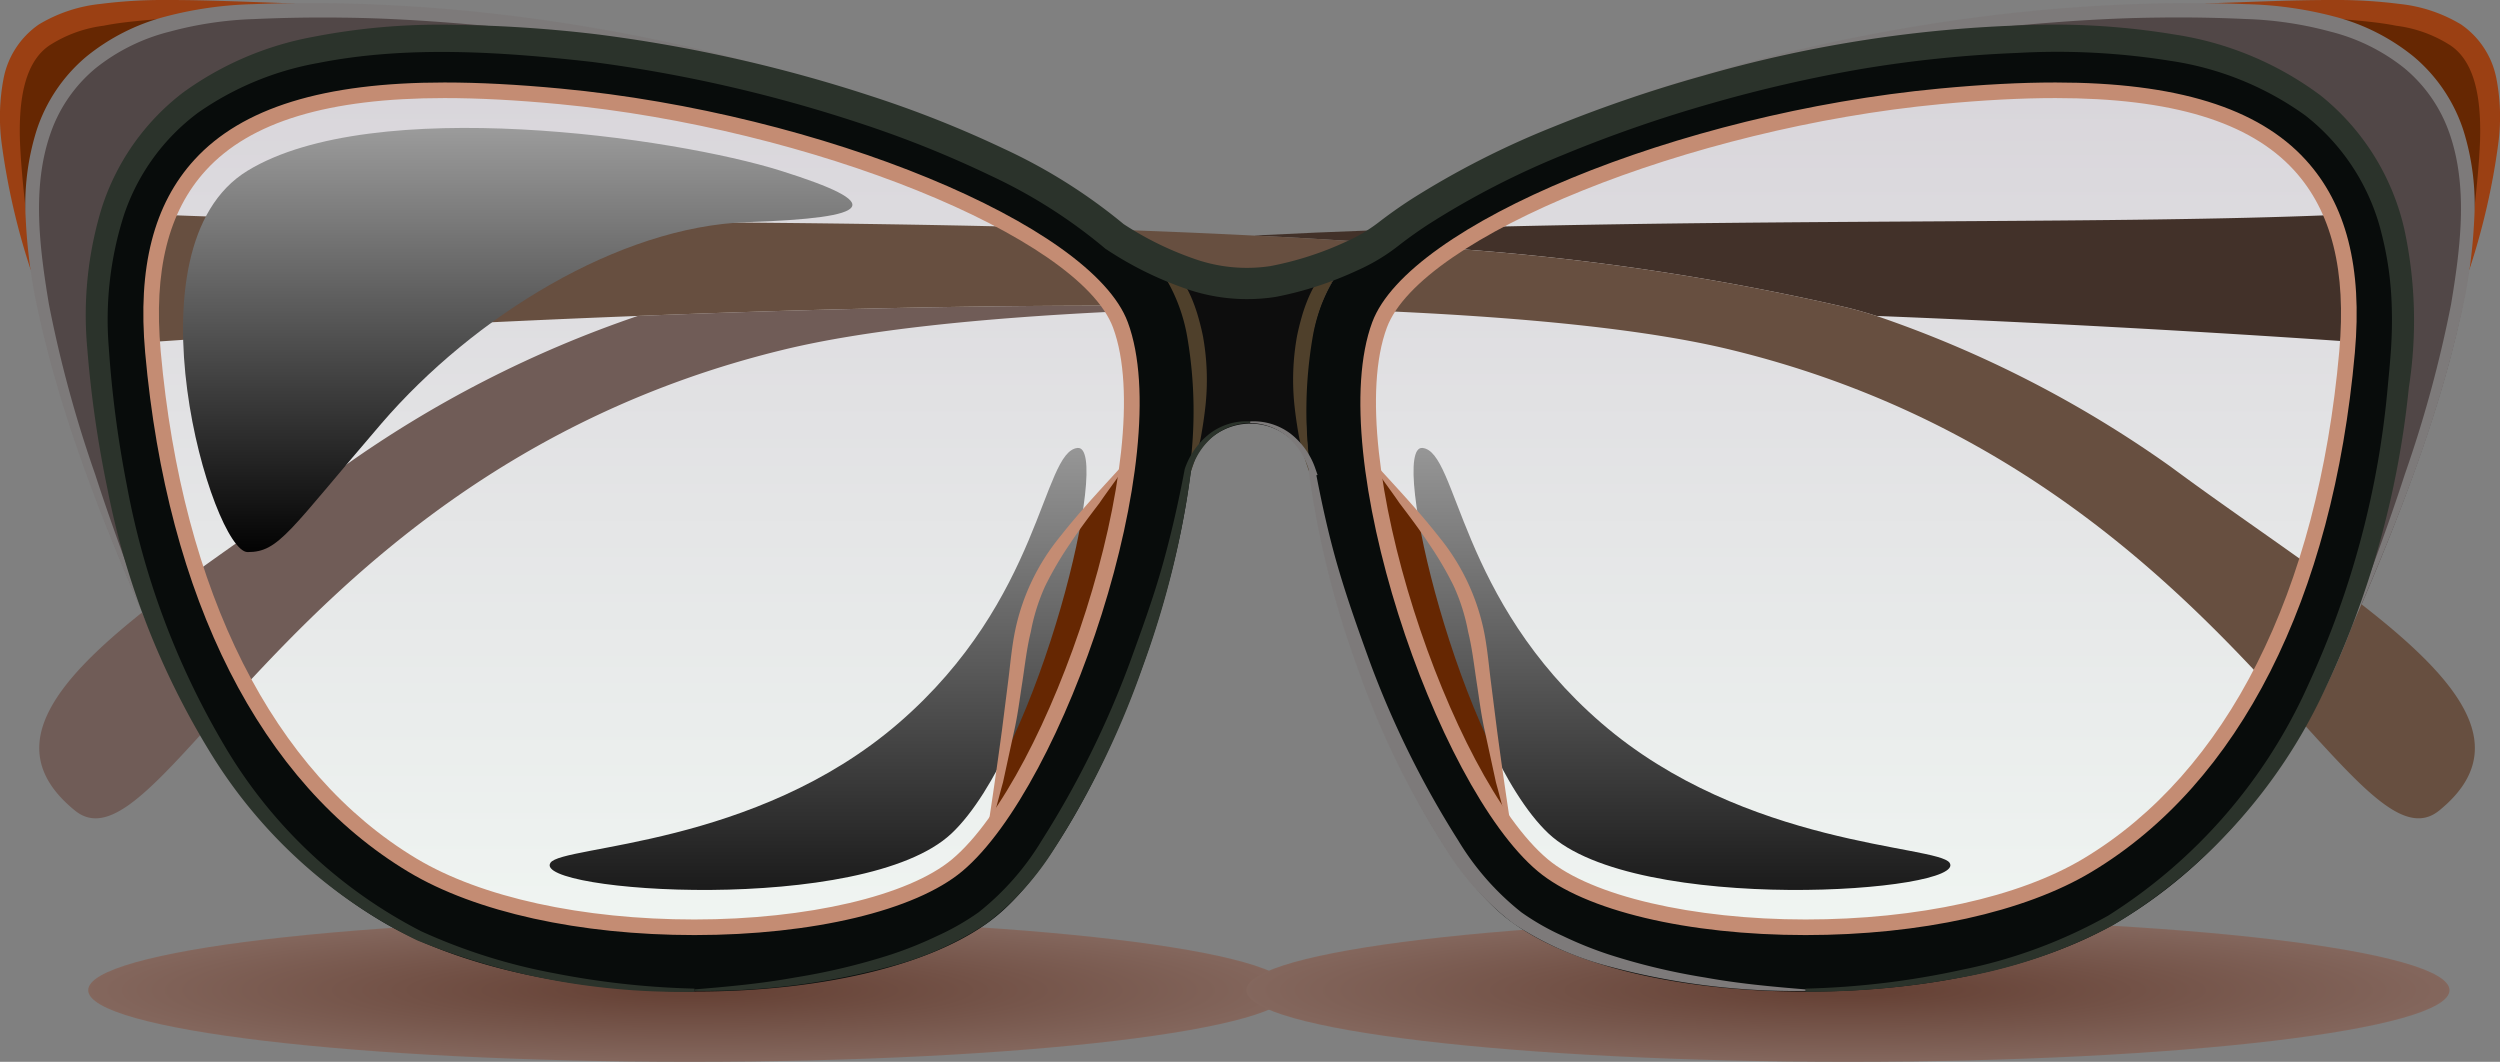 <svg xmlns="http://www.w3.org/2000/svg" xmlns:xlink="http://www.w3.org/1999/xlink" width="160.301" height="68.084" viewBox="0 0 160.301 68.084">
  <rect x="0" y="0" width="160.301" height="68.084" fill="#808080" stroke="none"/>
  <defs>
    <radialGradient id="radial-gradient" cx="0.5" cy="0.5" r="4.198" gradientUnits="objectBoundingBox">
      <stop offset="0.01" stop-color="#664236"/>
      <stop offset="0.313" stop-color="#b9a9a3"/>
      <stop offset="0.582" stop-color="#e1dad8"/>
      <stop offset="0.915" stop-color="#fff"/>
    </radialGradient>
    <linearGradient id="linear-gradient" x1="0.5" x2="0.5" y2="1" gradientUnits="objectBoundingBox">
      <stop offset="0" stop-color="#d9d6db"/>
      <stop offset="1" stop-color="#f0f5f2"/>
    </linearGradient>
    <linearGradient id="linear-gradient-3" x1="0.5" y1="-0.786" x2="0.5" y2="1.149" gradientUnits="objectBoundingBox">
      <stop offset="0" stop-color="#fff"/>
      <stop offset="1"/>
    </linearGradient>
    <linearGradient id="linear-gradient-5" x1="0.5" y1="-0.532" x2="0.5" y2="1.016" xlink:href="#linear-gradient-3"/>
  </defs>
  <g id="Group_143287" data-name="Group 143287" transform="translate(-221.551 -36.634)">
    <path id="Path_154307" data-name="Path 154307" d="M304.357,100.126c0,2.537-17.271,4.592-38.574,4.592s-38.575-2.055-38.575-4.592,17.27-4.6,38.575-4.6S304.357,97.588,304.357,100.126Z" fill="url(#radial-gradient)" style="mix-blend-mode: multiply;isolation: isolate"/>
    <path id="Path_154308" data-name="Path 154308" d="M378.614,100.126c0,2.537-17.27,4.592-38.574,4.592s-38.575-2.055-38.575-4.592,17.269-4.6,38.575-4.6S378.614,97.588,378.614,100.126Z" fill="url(#radial-gradient)" style="mix-blend-mode: multiply;isolation: isolate"/>
    <g id="Group_143286" data-name="Group 143286">
      <path id="Path_154309" data-name="Path 154309" d="M293.414,57.56c-2.289-6.149-19.923-13.139-35.937-14.652s-27.489.883-26.1,16.391,7.186,27.238,16.645,32.909,29.046,4.92,34.926,0C289.125,87.039,296.566,66.035,293.414,57.56Z" fill="url(#linear-gradient)"/>
      <path id="Path_154310" data-name="Path 154310" d="M310.03,57.56c2.287-6.149,19.922-13.139,35.936-14.652s27.489.883,26.1,16.391-7.187,27.238-16.643,32.909-29.048,4.92-34.929,0C314.316,87.039,306.877,66.035,310.03,57.56Z" fill="url(#linear-gradient)"/>
      <path id="Path_154311" data-name="Path 154311" d="M379.844,53.971a27.114,27.114,0,0,0,.291-5.01c-.378-7.817-5.8-11.475-14.118-11.852q-1.369-.068-3.027-.08V37.02C378.107,36.6,385.521,35.388,379.844,53.971Z" fill="#662702"/>
      <path id="Path_154312" data-name="Path 154312" d="M380.135,48.961a27.114,27.114,0,0,1-.291,5.01c0,.009-.009.018-.009.027-1.053,7.274-4.544,16.213-7.94,23.874h-.008a63.344,63.344,0,0,0,4.2-18.215c.569-6.413-.8-11.494-4.08-15.074-3.746-4.1-9.845-6.1-18.636-6.1-2.343,0-4.9.131-7.792.4a93.4,93.4,0,0,0-19.223,4.08,112.214,112.214,0,0,1,36.631-5.94q1.659.015,3.027.08C374.335,37.486,379.757,41.144,380.135,48.961Z" fill="#514747"/>
      <path id="Path_154313" data-name="Path 154313" d="M309.873,51.321c3.816-3.351,9.9-6.2,16.486-8.352a93.4,93.4,0,0,1,19.223-4.08c2.9-.272,5.449-.4,7.792-.4,8.791,0,14.89,1.992,18.636,6.1,3.281,3.58,4.649,8.661,4.08,15.074a63.344,63.344,0,0,1-4.2,18.215C368.658,85.8,363.779,91.9,357.5,95.664c-4.825,2.9-12.17,4.554-20.153,4.554-8.493,0-15.758-1.833-19.444-4.914-5.071-4.246-11.037-17.538-12.362-28.5-.491-4.062-.351-7.8.711-10.642A12.389,12.389,0,0,1,309.873,51.321Zm-.342,15c1,8.212,4.94,18.425,8.9,23.635a13.806,13.806,0,0,0,2.07,2.247c5.879,4.921,25.471,5.676,34.93,0s15.248-17.4,16.643-32.911-10.09-17.9-26.1-16.389-33.656,8.5-35.938,14.652A19.626,19.626,0,0,0,309.531,66.326Z" fill="#080c0b"/>
      <path id="Path_154314" data-name="Path 154314" d="M316.9,78.968c.58,5,1.4,10.213,1.527,10.993-3.957-5.21-7.9-15.423-8.9-23.635C314.278,71.554,316.269,73.581,316.9,78.968Z" fill="#662702"/>
      <path id="Path_154315" data-name="Path 154315" d="M309.873,51.321a12.389,12.389,0,0,0-3.623,4.836c-1.062,2.841-1.2,6.58-.711,10.642a3.922,3.922,0,0,0-7.65.114c.508-4.106.377-7.888-.694-10.756a12.455,12.455,0,0,0-3.668-4.879c3.422,2.176,6.02,2.85,8.2,2.85S306.487,53.462,309.873,51.321Z" fill="#0d0d0d"/>
      <path id="Path_154316" data-name="Path 154316" d="M297.2,56.157c1.071,2.868,1.2,6.65.694,10.756v.008C296.538,77.862,290.6,91.076,285.536,95.3c-3.677,3.081-10.951,4.914-19.434,4.914-7.985,0-15.337-1.658-20.155-4.554-6.281-3.763-11.16-9.861-14.388-17.792a63.344,63.344,0,0,1-4.2-18.215c-.57-6.413.8-11.494,4.071-15.074,3.755-4.1,9.853-6.1,18.635-6.1,2.352,0,4.9.131,7.792.4a92.982,92.982,0,0,1,19.232,4.088c6.562,2.132,12.617,4.967,16.433,8.292a.008.008,0,0,1,.008.009A12.455,12.455,0,0,1,297.2,56.157Zm-3.272,10.08a19.361,19.361,0,0,0-.509-8.677c-2.289-6.15-19.926-13.135-35.937-14.652s-27.49.885-26.1,16.389,7.186,27.243,16.644,32.911,29.049,4.921,34.929,0a13.225,13.225,0,0,0,1.991-2.142C288.939,84.864,292.94,74.52,293.923,66.237Z" fill="#080c0b"/>
      <path id="Path_154317" data-name="Path 154317" d="M286.482,78.968c.623-5.422,2.642-7.44,7.441-12.731-.983,8.283-4.984,18.627-8.985,23.829h-.008S285.851,84.391,286.482,78.968Z" fill="#662702"/>
      <path id="Path_154318" data-name="Path 154318" d="M223.583,53.918a27.115,27.115,0,0,1-.28-4.957c.386-7.817,5.8-11.475,14.126-11.852.9-.045,1.912-.07,3-.08a112.194,112.194,0,0,1,36.656,5.94v.008a92.982,92.982,0,0,0-19.232-4.088c-2.9-.272-5.44-.4-7.792-.4-8.782,0-14.88,1.992-18.635,6.1-3.273,3.58-4.641,8.661-4.071,15.074a63.344,63.344,0,0,0,4.2,18.215h-.009C228.145,70.177,224.627,61.21,223.583,53.918Z" fill="#514747"/>
      <path id="Path_154319" data-name="Path 154319" d="M240.43,37.02v.009c-1.089.01-2.1.035-3,.08-8.327.377-13.74,4.035-14.126,11.852a27.115,27.115,0,0,0,.28,4.957C217.942,35.406,225.329,36.6,240.43,37.02Z" fill="#662702"/>
      <path id="Path_154320" data-name="Path 154320" d="M256.847,91.956c-1.25,1.877,20.13,3.393,25.722-1.885s10.34-24.957,8.07-24.714-2.27,9.7-11.474,17.647S257.6,90.822,256.847,91.956Z" fill="url(#linear-gradient-3)" style="mix-blend-mode: screen;isolation: isolate"/>
      <path id="Path_154321" data-name="Path 154321" d="M346.559,91.956c1.25,1.877-20.132,3.393-25.724-1.885S310.5,65.114,312.766,65.357s2.269,9.7,11.473,17.647S345.8,90.822,346.559,91.956Z" fill="url(#linear-gradient-3)" style="mix-blend-mode: screen;isolation: isolate"/>
      <g id="Group_143283" data-name="Group 143283">
        <g id="Group_143282" data-name="Group 143282">
          <path id="Path_154322" data-name="Path 154322" d="M309.876,51.391c-.009.008-.009.017-.018.017-.412.264-.806.5-1.193.712-2.186-.141-4.4-.273-6.642-.377v-.01C304.62,51.6,307.243,51.487,309.876,51.391Z" fill="#423129"/>
          <path id="Path_154323" data-name="Path 154323" d="M231.569,77.94a44.1,44.1,0,0,0,2.844,5.808c-3.7,4.071-6.1,6.459-8.064,4.853-4.729-3.853-1.526-8.046,4.317-12.7.3.684.6,1.369.894,2.035Z" fill="#705c57"/>
          <path id="Path_154324" data-name="Path 154324" d="M292.652,56.233a4.437,4.437,0,0,1,.255.387c-8.519.413-15.968,1.175-21.2,2.457-17.294,4.22-27.691,14.24-34.446,21.549l-.008.008a44.123,44.123,0,0,1-3.116-7.343c2.974-2.151,6.282-4.4,9.459-6.749a73.048,73.048,0,0,1,18.854-9.65C271.886,56.515,282.441,56.233,292.652,56.233Z" fill="#705c57"/>
          <path id="Path_154325" data-name="Path 154325" d="M317.315,51.171c20.216-.491,40.316-.193,53.679-.745H371a17.421,17.421,0,0,1,1.142,8.107l-.273-.018c-2.9-.2-14.934-1.027-30-1.623-.639-.2-1.271-.386-1.877-.534a162.638,162.638,0,0,0-25.066-3.766C315.657,52.111,316.456,51.635,317.315,51.171Z" fill="#423129"/>
          <path id="Path_154326" data-name="Path 154326" d="M373.012,75.413c6.238,4.853,9.843,9.2,4.948,13.188-2.062,1.676-4.58-1.01-8.579-5.413h-.009a46.212,46.212,0,0,0,3.518-7.871C372.933,75.353,372.969,75.378,373.012,75.413Z" fill="#674f40"/>
          <path id="Path_154327" data-name="Path 154327" d="M341.873,56.892a73.271,73.271,0,0,1,18.839,9.65c2.894,2.142,5.9,4.2,8.66,6.178l.131.043a44.346,44.346,0,0,1-2.992,7.292c-6.774-7.256-17.066-16.864-33.91-20.978-5.371-1.317-13.135-2.08-22.023-2.483a14.618,14.618,0,0,1,4.352-4A162.638,162.638,0,0,1,340,56.358C340.6,56.506,341.234,56.69,341.873,56.892Z" fill="#674f40"/>
          <path id="Path_154328" data-name="Path 154328" d="M308.665,52.12a13.877,13.877,0,0,1-6.914,2.088c-2.176,0-4.764-.667-8.15-2.826,2.825.1,5.641.22,8.422.361C304.26,51.847,306.479,51.979,308.665,52.12Z" fill="#674f40"/>
          <path id="Path_154329" data-name="Path 154329" d="M262.453,56.892c-15.6.606-28.155,1.457-31.1,1.667h-.028a17.547,17.547,0,0,1,1.142-8.133c13.284.552,33.4.254,53.669.737a19.791,19.791,0,0,1,6.518,5.07C282.441,56.233,271.886,56.515,262.453,56.892Z" fill="#674f40"/>
        </g>
      </g>
      <path id="Path_154330" data-name="Path 154330" d="M237.428,72.034c2.016.006,2.648-1.346,8.575-8.238s15.258-12.639,23.454-12.918,8.951-1.162,2.143-3.3-26.1-4.917-34.172,0S235.18,72.029,237.428,72.034Z" fill="url(#linear-gradient-5)" style="mix-blend-mode: screen;isolation: isolate"/>
      <path id="Path_154331" data-name="Path 154331" d="M366,72.034c-2.018.006-2.648-1.346-8.575-8.238s-15.257-12.639-23.452-12.918-8.954-1.162-2.144-3.3,26.1-4.917,34.171,0S368.254,72.029,366,72.034Z" fill="url(#linear-gradient-5)" style="mix-blend-mode: screen;isolation: isolate"/>
      <path id="Path_154332" data-name="Path 154332" d="M309.957,51.195a14.968,14.968,0,0,0-2.8,3.185,11.008,11.008,0,0,0-1.452,3.955,28.047,28.047,0,0,0-.124,8.488l-.1.011a18.035,18.035,0,0,1-.619-2.1c-.132-.715-.239-1.436-.316-2.165a15.78,15.78,0,0,1,.178-4.423q.115-.551.269-1.1a10.639,10.639,0,0,1,.358-1.074,8.205,8.205,0,0,1,1.141-2.018,10.1,10.1,0,0,1,3.4-2.837Z" fill="#4f402b"/>
      <path id="Path_154333" data-name="Path 154333" d="M362.967,36.853c2.76-.084,5.519-.226,8.287-.219a31.523,31.523,0,0,1,4.149.252,9.54,9.54,0,0,1,3.957,1.32,5.465,5.465,0,0,1,2.262,3.47,12.993,12.993,0,0,1,.12,4.163,44.623,44.623,0,0,1-1.854,8.083l-.143-.043c.324-2.78.713-5.522.825-8.16.089-2.626-.263-5.215-2.047-6.269a8.358,8.358,0,0,0-3.325-1.165c-1.263-.255-2.6-.334-3.956-.468-2.712-.188-5.5-.391-8.271-.814Z" fill="#9b4013"/>
      <path id="Path_154334" data-name="Path 154334" d="M240.432,37c-2.775.423-5.56.626-8.272.814-1.351.134-2.693.212-3.956.468a8.342,8.342,0,0,0-3.325,1.165c-1.783,1.053-2.136,3.643-2.047,6.269.111,2.638.5,5.38.824,8.16l-.142.043a44.728,44.728,0,0,1-1.855-8.083,13.08,13.08,0,0,1,.12-4.163,5.466,5.466,0,0,1,2.263-3.47A9.556,9.556,0,0,1,228,36.885a31.694,31.694,0,0,1,4.149-.251c2.768-.007,5.528.135,8.287.219Z" fill="#9b4013"/>
      <path id="Path_154335" data-name="Path 154335" d="M293.942,66.172c-.592.942-1.271,1.807-1.891,2.716-.663.87-1.319,1.739-1.907,2.632a22.164,22.164,0,0,0-1.58,2.7,12.7,12.7,0,0,0-.918,2.93c-.248,1-.368,2.057-.534,3.163-.172,1.087-.3,2.179-.547,3.253l-.7,3.226c-.3,1.065-.546,2.137-.907,3.189l-.1-.016q.5-3.248.938-6.505l.413-3.258c.134-1.085.226-2.183.46-3.262a14.012,14.012,0,0,1,2.856-5.9c1.357-1.73,2.871-3.317,4.342-4.94Z" fill="#c48c73"/>
      <path id="Path_154336" data-name="Path 154336" d="M309.471,66.106c1.47,1.623,2.985,3.21,4.34,4.94a14.022,14.022,0,0,1,2.858,5.9c.233,1.079.327,2.177.461,3.262l.412,3.258q.435,3.257.935,6.505l-.1.016c-.361-1.053-.608-2.124-.906-3.189l-.7-3.226c-.25-1.074-.374-2.167-.546-3.253-.166-1.107-.286-2.159-.535-3.163a12.617,12.617,0,0,0-.918-2.93,22.152,22.152,0,0,0-1.58-2.7c-.589-.893-1.244-1.763-1.906-2.633-.62-.909-1.3-1.774-1.892-2.716Z" fill="#c48c73"/>
      <g id="Group_143284" data-name="Group 143284">
        <path id="Path_154337" data-name="Path 154337" d="M266.08,96.591h0c-7.364,0-14.047-1.475-18.334-4.049-9.477-5.683-15.475-17.507-16.887-33.294-.489-5.466.544-9.513,3.16-12.372,3.047-3.333,8.291-4.953,16.03-4.953,2.235,0,4.674.128,7.456.391,16.7,1.578,34.029,8.717,36.359,14.977,3.15,8.467-4.068,29.726-10.614,35.207C280.229,95.023,273.65,96.591,266.08,96.591ZM250.047,42.923c-7.444,0-12.445,1.514-15.292,4.627-2.415,2.641-3.364,6.438-2.9,11.609,1.383,15.46,7.209,27.011,16.4,32.526,4.136,2.482,10.632,3.906,17.82,3.906h0c7.236,0,13.723-1.515,16.525-3.861,6.195-5.186,13.294-26.093,10.32-34.09-2.176-5.847-19.437-12.81-35.516-14.33C254.658,43.05,252.25,42.923,250.047,42.923Z" fill="#c48c73"/>
      </g>
      <path id="Path_154338" data-name="Path 154338" d="M277.048,42.926q-5.472-1.609-11.06-2.683c-3.708-.764-7.447-1.36-11.205-1.757-3.758-.373-7.521-.685-11.293-.721q-2.826-.037-5.647.092a23.435,23.435,0,0,0-5.423.809,12.425,12.425,0,0,0-4.737,2.342,9.43,9.43,0,0,0-2.924,4.27c-1.154,3.383-.682,7.212-.07,10.872a78.926,78.926,0,0,0,2.967,10.908c1.169,3.605,2.5,7.165,3.918,10.694l-.092.04c-3.054-6.949-5.961-14.031-7.552-21.488a34.985,34.985,0,0,1-.731-5.66,15.922,15.922,0,0,1,.7-5.657,10.368,10.368,0,0,1,3.17-4.708A13.406,13.406,0,0,1,232.15,37.7a24.249,24.249,0,0,1,5.654-.8q2.85-.111,5.705-.047a107.906,107.906,0,0,1,11.373.859,116.394,116.394,0,0,1,22.2,5.118Z" fill="#7d7a7a"/>
      <g id="Group_143285" data-name="Group 143285">
        <path id="Path_154339" data-name="Path 154339" d="M337.324,96.591c-7.572,0-14.151-1.568-17.171-4.093-6.546-5.481-13.762-26.739-10.612-35.207,2.327-6.259,19.656-13.4,36.357-14.977,2.783-.263,5.221-.391,7.456-.391,7.739,0,12.983,1.62,16.03,4.953,2.615,2.859,3.649,6.906,3.161,12.372-1.412,15.786-7.409,27.61-16.885,33.294C351.371,95.116,344.687,96.591,337.324,96.591Zm16.03-53.668c-2.2,0-4.612.127-7.362.387-16.081,1.52-33.341,8.483-35.514,14.329-2.976,8,4.123,28.906,10.318,34.091,2.8,2.346,9.291,3.861,16.528,3.861,7.188,0,13.684-1.424,17.822-3.906,9.2-5.516,15.02-17.067,16.4-32.526.462-5.171-.488-8.968-2.9-11.609C365.8,44.437,360.8,42.923,353.354,42.923Z" fill="#c48c73"/>
      </g>
      <path id="Path_154340" data-name="Path 154340" d="M326.322,42.831a116.412,116.412,0,0,1,22.2-5.118,107.9,107.9,0,0,1,11.374-.859q2.852-.06,5.7.047a24.248,24.248,0,0,1,5.653.8,13.4,13.4,0,0,1,5.083,2.575,10.37,10.37,0,0,1,3.171,4.708,15.939,15.939,0,0,1,.7,5.657,34.761,34.761,0,0,1-.729,5.66c-1.592,7.457-4.5,14.539-7.553,21.488l-.092-.04c1.414-3.53,2.748-7.089,3.918-10.694a78.929,78.929,0,0,0,2.967-10.908c.612-3.66,1.083-7.489-.07-10.872a9.437,9.437,0,0,0-2.924-4.27,12.429,12.429,0,0,0-4.738-2.342,23.426,23.426,0,0,0-5.421-.809q-2.82-.133-5.649-.092c-3.771.036-7.535.348-11.293.721-3.758.4-7.5.993-11.205,1.757q-5.582,1.071-11.06,2.683Z" fill="#7d7a7a"/>
      <path id="Path_154341" data-name="Path 154341" d="M293.527,51.134a10.107,10.107,0,0,1,3.391,2.836,8.241,8.241,0,0,1,1.136,2.017,10.875,10.875,0,0,1,.356,1.073q.154.544.269,1.1a15.729,15.729,0,0,1,.176,4.416c-.077.727-.184,1.448-.316,2.161a17.872,17.872,0,0,1-.619,2.1l-.1-.012a28.059,28.059,0,0,0-.123-8.475,11.045,11.045,0,0,0-1.445-3.951,14.925,14.925,0,0,0-2.791-3.184Z" fill="#4f402b"/>
      <path id="Path_154342" data-name="Path 154342" d="M266.079,100.075c2.157-.175,4.3-.375,6.414-.758a41.431,41.431,0,0,0,6.209-1.484,24.8,24.8,0,0,0,2.921-1.176,16,16,0,0,0,2.676-1.526,17.206,17.206,0,0,0,4.053-4.613A60.387,60.387,0,0,0,294,79.108c.727-2.007,1.462-4.017,2.047-6.075s1.058-4.147,1.457-6.254l.01-.053,0-.008a4.814,4.814,0,0,1,1.607-2.282,3.921,3.921,0,0,1,2.589-.785v.1a3.854,3.854,0,0,0-2.409.9,4.461,4.461,0,0,0-1.379,2.189l0-.008A59.221,59.221,0,0,1,294.82,79.4a55.253,55.253,0,0,1-5.662,11.65,18.038,18.038,0,0,1-4.348,4.8,20.6,20.6,0,0,1-5.9,2.681,46.072,46.072,0,0,1-12.832,1.638Z" fill="#2b332b"/>
      <path id="Path_154343" data-name="Path 154343" d="M337.321,100.025a52.71,52.71,0,0,0,10.041-1.211,32.127,32.127,0,0,0,9.359-3.465,33.824,33.824,0,0,0,12.843-14.82,57.8,57.8,0,0,0,5.1-19.206c.081-.844.159-1.641.211-2.491.045-.794.061-1.622.038-2.425a21.1,21.1,0,0,0-.639-4.736,13.786,13.786,0,0,0-4.911-7.638,19.743,19.743,0,0,0-8.659-3.5,45.732,45.732,0,0,0-9.8-.505,79.673,79.673,0,0,0-9.91,1.014,90.919,90.919,0,0,0-9.733,2.229,87.675,87.675,0,0,0-9.422,3.269,53.324,53.324,0,0,0-8.737,4.505c-.675.444-1.329.909-1.952,1.4a12.375,12.375,0,0,1-2.52,1.507,22.686,22.686,0,0,1-5.264,1.717,11.893,11.893,0,0,1-5.877-.558,22.52,22.52,0,0,1-4.943-2.452l-.11-.071-.1-.085a33.242,33.242,0,0,0-7.251-4.6,68.86,68.86,0,0,0-8.206-3.307,93.009,93.009,0,0,0-17.347-3.989c-5.882-.664-11.923-1.056-17.568.064a19.35,19.35,0,0,0-7.706,3.185,13.546,13.546,0,0,0-4.76,6.569,22.024,22.024,0,0,0-.974,8.458,70.737,70.737,0,0,0,1.154,8.836,50.842,50.842,0,0,0,6.183,16.588A31.126,31.126,0,0,0,248.57,96.353a36.757,36.757,0,0,0,8.532,2.688,53.313,53.313,0,0,0,8.977.984v.2a44.819,44.819,0,0,1-17.769-3.289,31.921,31.921,0,0,1-13.3-12.088,51.048,51.048,0,0,1-6.57-16.869,71.955,71.955,0,0,1-1.293-9,23.491,23.491,0,0,1,.932-9.027,15.113,15.113,0,0,1,5.2-7.378A20.511,20.511,0,0,1,241.616,39a42.475,42.475,0,0,1,9.061-.775,87.305,87.305,0,0,1,9.071.6,94.727,94.727,0,0,1,17.718,3.987,70.463,70.463,0,0,1,8.451,3.359,35.208,35.208,0,0,1,7.7,4.847l-.022-.017a20.5,20.5,0,0,0,4.507,2.219,10.1,10.1,0,0,0,4.914.475A20.8,20.8,0,0,0,307.8,52.16a10.331,10.331,0,0,0,2.147-1.267c.675-.522,1.373-1.014,2.088-1.478a55.284,55.284,0,0,1,9.08-4.633,89.625,89.625,0,0,1,9.642-3.294,83.569,83.569,0,0,1,20.08-3.217,47.488,47.488,0,0,1,10.172.58,20.842,20.842,0,0,1,9.357,3.918,15.363,15.363,0,0,1,5.348,8.546,27.827,27.827,0,0,1,.294,10.161,59.05,59.05,0,0,1-5.465,19.54,34.576,34.576,0,0,1-13.485,14.931,32.748,32.748,0,0,1-9.6,3.335,52.778,52.778,0,0,1-10.134.942Z" fill="#2b332b"/>
      <path id="Path_154344" data-name="Path 154344" d="M337.321,100.174a46.065,46.065,0,0,1-12.831-1.638,20.617,20.617,0,0,1-5.9-2.68,18.017,18.017,0,0,1-4.348-4.8,55.316,55.316,0,0,1-5.662-11.649,59.317,59.317,0,0,1-3.109-12.571l-.007-.055.054-.011.027,0-.046.075a4.472,4.472,0,0,0-1.379-2.189,3.846,3.846,0,0,0-2.408-.9v-.1a3.918,3.918,0,0,1,2.588.785,4.819,4.819,0,0,1,1.607,2.282l.128.366-.413.1-.025.007.3-.407c.4,2.106.857,4.2,1.457,6.252s1.321,4.068,2.047,6.075A60.584,60.584,0,0,0,315.05,90.52a17.187,17.187,0,0,0,4.053,4.612,15.924,15.924,0,0,0,2.676,1.525,24.621,24.621,0,0,0,2.92,1.176,41.431,41.431,0,0,0,6.209,1.484c2.111.383,4.256.583,6.413.758Z" fill="#7d7a7a"/>
    </g>
  </g>
</svg>
